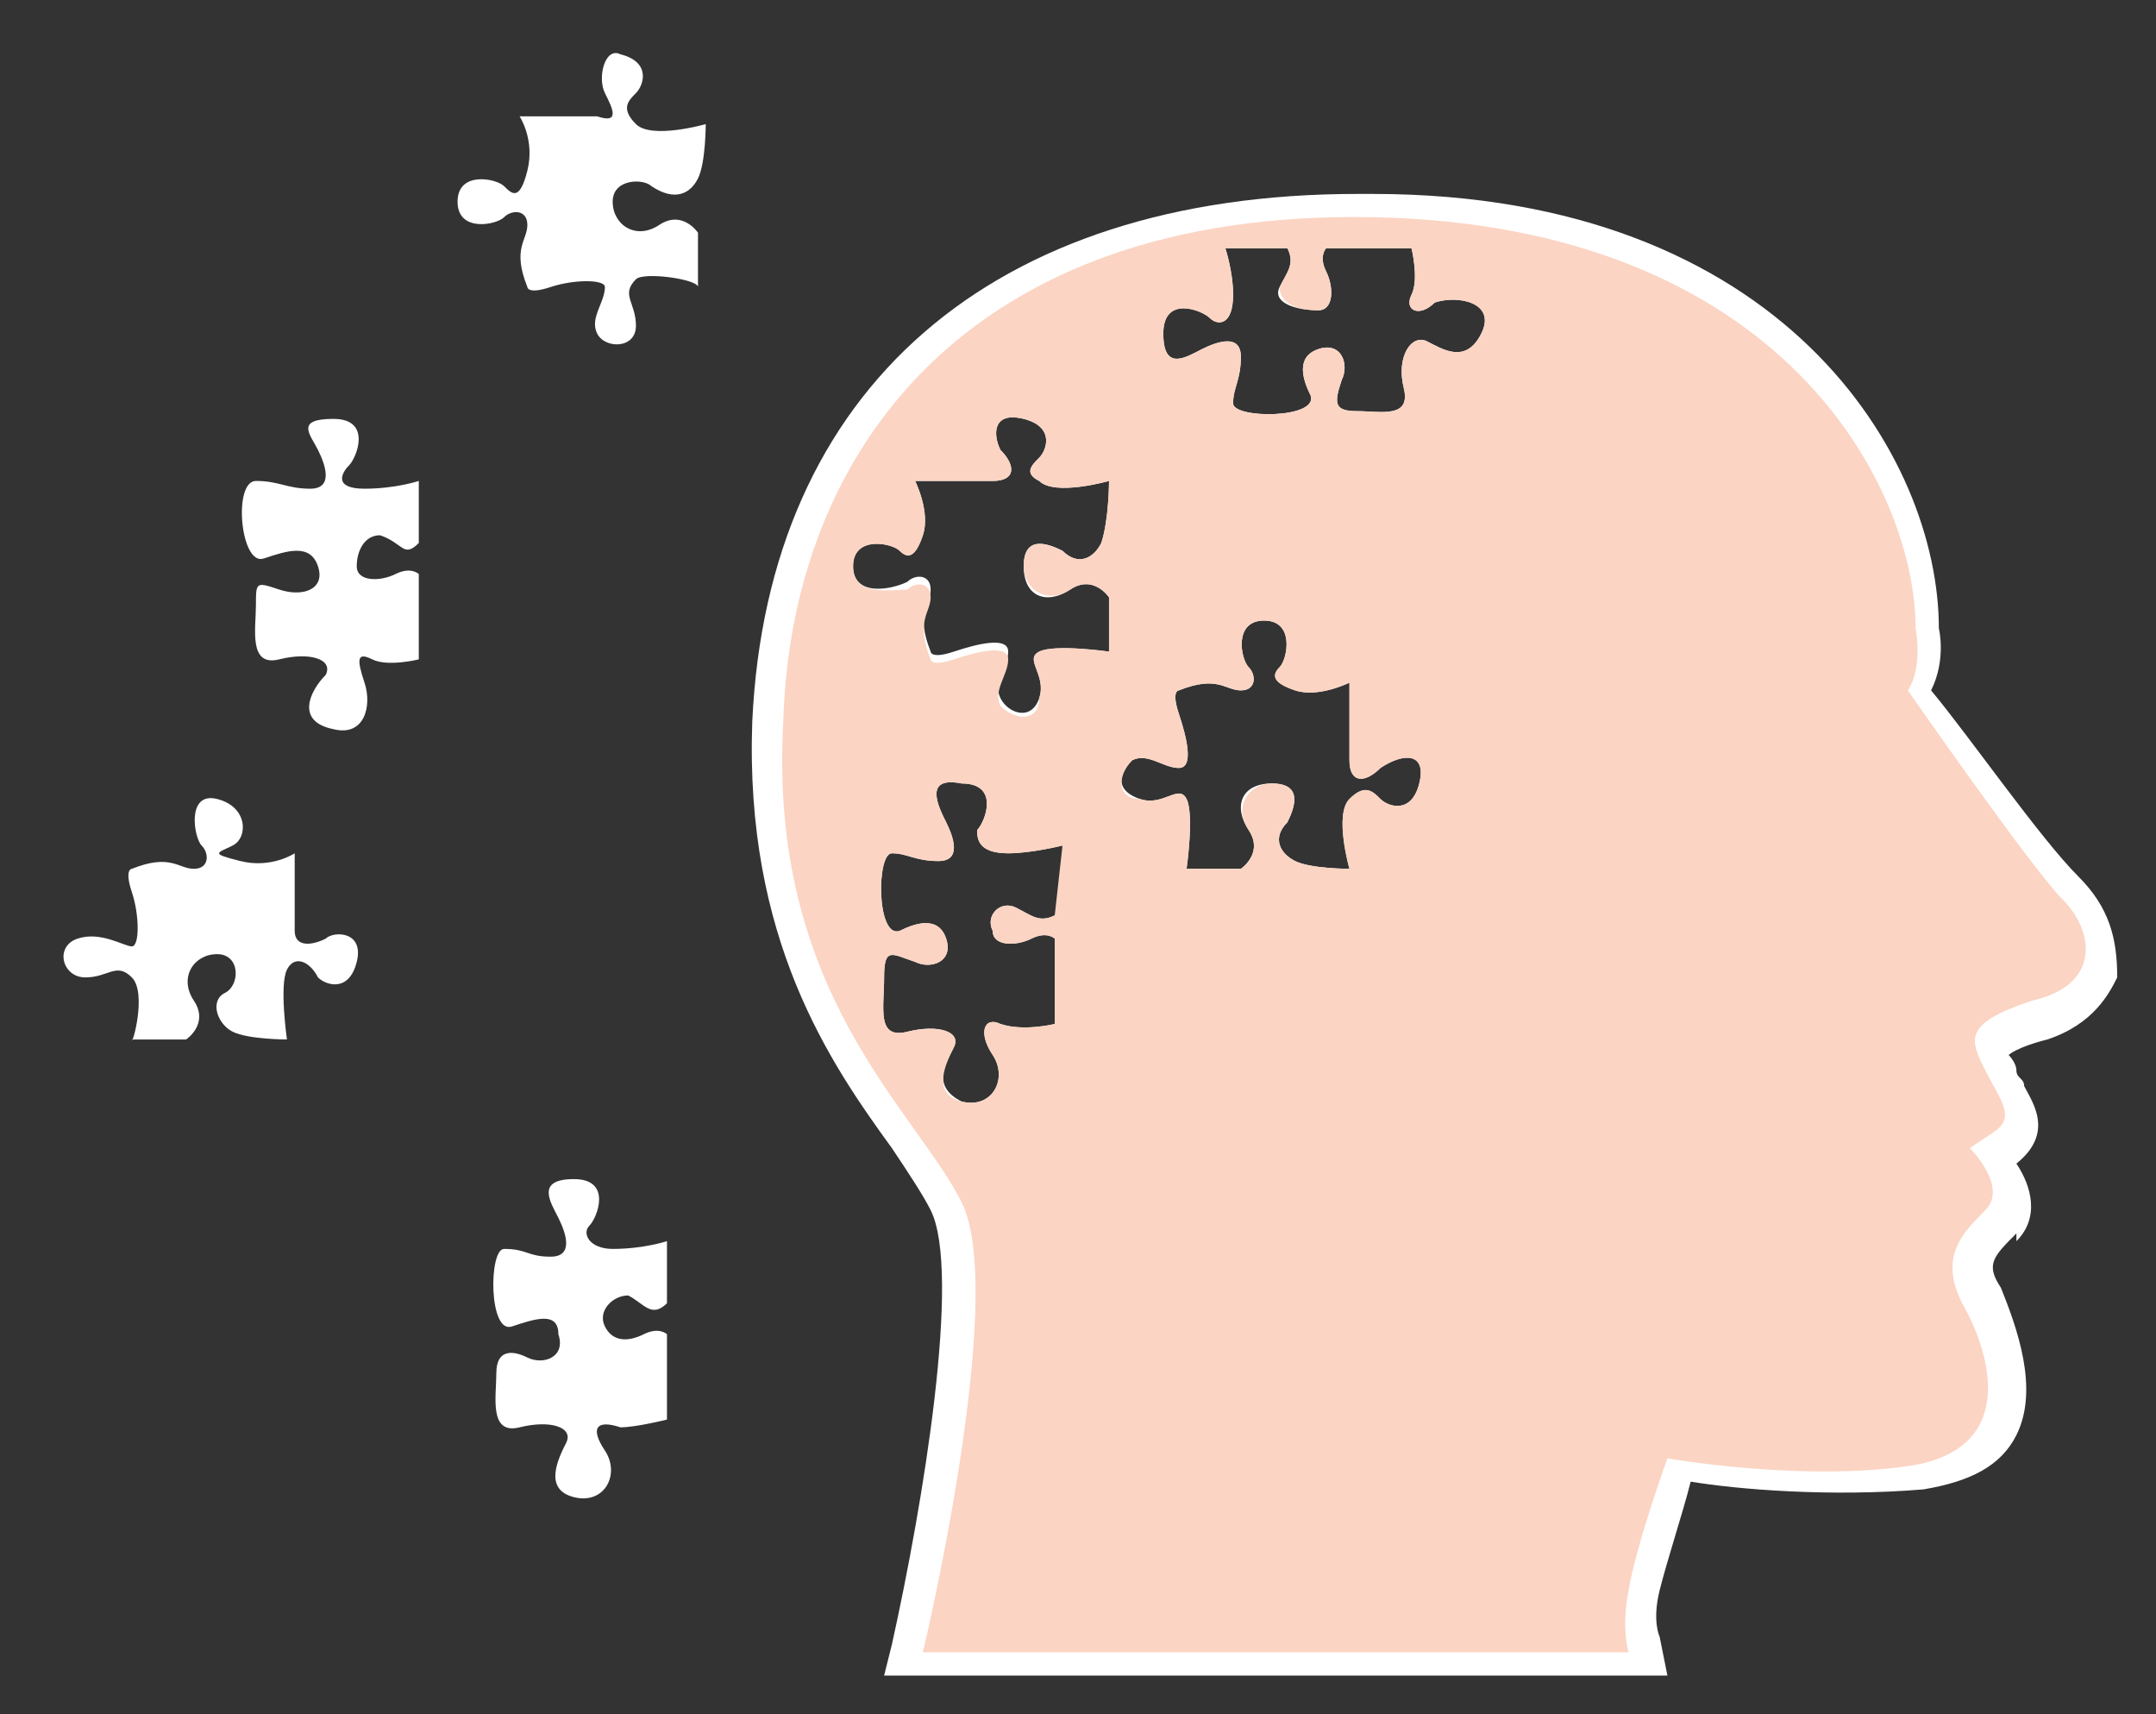 <?xml version="1.0" encoding="utf-8"?>
<!-- Generator: Adobe Illustrator 27.9.0, SVG Export Plug-In . SVG Version: 6.00 Build 0)  -->
<svg version="1.1" id="Livello_2_00000176727652434221388930000010577115221448632243_"
	 xmlns="http://www.w3.org/2000/svg" xmlns:xlink="http://www.w3.org/1999/xlink" x="0px" y="0px" viewBox="0 0 27.8 22.1"
	 style="enable-background:new 0 0 27.8 22.1;" xml:space="preserve">
<rect x="0" y="0" width="27.8" height="22.1" fill="#333333" stroke="none"/>
<style type="text/css">
	.st0{fill:#FFFFFF;}
	.st1{fill:#FBD4C3;}
</style>
<g>
	<path class="st0" d="M26.8,11.3L26.8,11.3c-0.5-0.5-1.4-1.8-1.9-2.4C25.1,8.5,25,8.1,25,8.1c0-2.2-2-5.6-7.3-5.6
		c-0.1,0-0.1,0-0.2,0c-4.7,0-7.6,2.5-7.8,6.8c-0.1,2.8,1,4.4,1.8,5.5c0.2,0.3,0.4,0.6,0.5,0.8c0.4,0.8-0.1,3.8-0.5,5.6l-0.1,0.4H21
		l0.5,0l-0.1-0.5c0,0-0.1-0.2,0-0.6c0.1-0.4,0.3-1,0.4-1.4c0.6,0.1,1.8,0.2,3,0.1c0.6-0.1,1-0.3,1.2-0.7c0.3-0.6,0-1.4-0.2-1.9
		c-0.2-0.3-0.1-0.4,0.2-0.7L26,16c0.3-0.3,0.2-0.7,0-1l0,0c0.5-0.4,0.2-0.8,0.1-1c0-0.1-0.1-0.1-0.1-0.2c0-0.1-0.1-0.2-0.1-0.2
		c0,0,0.1-0.1,0.5-0.2c0.6-0.2,0.8-0.6,0.9-0.8C27.3,12.1,27.2,11.7,26.8,11.3z M13.6,11.8c-0.2,0.1-0.3,0-0.5-0.1
		c-0.2-0.1-0.4,0.1-0.3,0.3c0,0.2,0.3,0.2,0.5,0.1c0.2-0.1,0.3,0,0.3,0v1.1c0,0-0.4,0.1-0.7,0c-0.2-0.1-0.3,0.1-0.1,0.4
		c0.2,0.3,0,0.7-0.4,0.6c-0.4-0.2-0.2-0.5-0.1-0.7c0.1-0.2-0.2-0.3-0.6-0.2c-0.4,0.1-0.3-0.3-0.3-0.7c0-0.4,0.1-0.3,0.4-0.2
		c0.2,0.1,0.5,0,0.4-0.3c-0.1-0.3-0.4-0.2-0.6-0.1c-0.3,0.1-0.3-1-0.1-1c0.2,0,0.3,0.1,0.6,0.1c0.3,0,0.2-0.3,0.1-0.5
		c-0.1-0.2-0.3-0.6,0.2-0.5c0.5,0,0.3,0.5,0.2,0.6C12.6,10.8,12.6,11,13,11c0.3,0,0.7-0.1,0.7-0.1V11.8z M14.2,7
		c-0.1,0.2-0.3,0.3-0.5,0.1c-0.2-0.1-0.5-0.2-0.5,0.2s0.3,0.5,0.6,0.3c0.3-0.2,0.5,0.1,0.5,0.1v0.7c0,0-0.7-0.1-0.9,0s0.1,0.3,0,0.6
		S13,9.2,12.9,9c-0.1-0.2,0.1-0.4,0.1-0.6c0-0.2-0.4-0.1-0.7,0c-0.3,0.1-0.3,0-0.3,0c-0.2-0.5,0-0.6,0-0.8c0-0.2-0.2-0.2-0.3-0.1
		C11.5,7.6,11,7.7,11,7.3c0-0.4,0.5-0.3,0.6-0.2c0.1,0.1,0.2,0.1,0.3-0.2c0.1-0.3-0.1-0.7-0.1-0.7s0.7,0,1,0c0.3,0,0.3-0.2,0.1-0.4
		c-0.1-0.2-0.1-0.5,0.3-0.4c0.4,0.1,0.3,0.4,0.2,0.5c-0.1,0.1-0.2,0.2,0,0.3c0.2,0.2,0.9,0,0.9,0S14.3,6.7,14.2,7L14.2,7z
		 M18.3,10.1c-0.1,0.4-0.4,0.3-0.5,0.2c-0.1-0.1-0.2-0.2-0.4,0c-0.2,0.2,0,0.9,0,0.9s-0.5,0-0.7-0.1c-0.2-0.1-0.3-0.3-0.1-0.5
		c0.1-0.2,0.2-0.5-0.2-0.5s-0.5,0.3-0.3,0.6c0.2,0.3-0.1,0.5-0.1,0.5h-0.7c0,0,0.1-0.7,0-0.9c-0.1-0.2-0.3,0.1-0.6,0
		s-0.3-0.3-0.1-0.5c0.2-0.1,0.4,0.1,0.6,0.1c0.2,0,0.1-0.4,0-0.7c-0.1-0.3,0-0.3,0-0.3c0.5-0.2,0.6,0,0.8,0c0.2,0,0.2-0.2,0.1-0.3
		c-0.1-0.1-0.2-0.6,0.2-0.6c0.4,0,0.3,0.5,0.2,0.6c-0.1,0.1-0.1,0.2,0.2,0.3c0.3,0.1,0.7-0.1,0.7-0.1s0,0.7,0,1
		c0,0.3,0.2,0.3,0.4,0.1C18.1,9.7,18.4,9.7,18.3,10.1L18.3,10.1z M19.1,4.3c-0.2,0.4-0.5,0.2-0.7,0.1C18.2,4.3,18,4.6,18.1,5
		c0.1,0.4-0.3,0.3-0.6,0.3c-0.3,0-0.3-0.1-0.2-0.4c0.1-0.2,0-0.5-0.3-0.4c-0.3,0.1-0.2,0.4-0.1,0.6c0.1,0.3-1,0.3-1,0.1
		C15.9,5,16,4.9,16,4.6c0-0.3-0.3-0.2-0.5-0.1C15.3,4.6,15,4.8,15,4.3c0-0.5,0.5-0.3,0.6-0.2c0.1,0.1,0.3,0.1,0.3-0.3
		c0-0.3-0.1-0.6-0.1-0.6h0.8c0.1,0.2,0,0.3-0.1,0.5S16.7,4,17,4c0.2,0,0.2-0.3,0.1-0.5c-0.1-0.2,0-0.3,0-0.3h1.1c0,0,0.1,0.4,0,0.6
		c-0.1,0.2,0.1,0.3,0.3,0.1C18.8,3.8,19.3,3.9,19.1,4.3L19.1,4.3z"/>
	<path class="st0" d="M12.6,13.8C12.6,13.8,12.6,13.8,12.6,13.8C12.6,13.8,12.6,13.8,12.6,13.8C12.6,13.8,12.6,13.8,12.6,13.8z"/>
	<polygon class="st0" points="18.8,4.2 18.8,4.2 18.8,4.2 	"/>
</g>
<path class="st1" d="M26.6,11.6c-0.4-0.4-2-2.7-2-2.7c0.2-0.3,0.1-0.8,0.1-0.8c0-1.8-1.7-5.2-7-5.3c-5.2-0.1-7.5,3-7.6,6.5
	c-0.2,3.5,1.7,5,2.3,6.2c0.6,1.2-0.5,5.8-0.5,5.8H21c0,0-0.1-0.3,0-0.8c0.1-0.6,0.5-1.7,0.5-1.7s1.7,0.3,3.1,0.1
	c1.4-0.2,1.1-1.4,0.7-2.1c-0.3-0.6,0-0.9,0.3-1.2c0.3-0.3-0.2-0.8-0.2-0.8l0.3-0.2c0.3-0.2,0.1-0.4-0.1-0.8s-0.3-0.6,0.6-0.9
	C27.1,12.7,27,12,26.6,11.6L26.6,11.6z M13.6,11.8c-0.2,0.1-0.3,0-0.5-0.1c-0.2-0.1-0.4,0.1-0.3,0.3c0,0.2,0.3,0.2,0.5,0.1
	c0.2-0.1,0.3,0,0.3,0v1.1c0,0-0.4,0.1-0.7,0c-0.2-0.1-0.3,0.1-0.1,0.4c0.2,0.3,0,0.7-0.4,0.6s-0.2-0.5-0.1-0.7s-0.2-0.3-0.6-0.2
	c-0.4,0.1-0.3-0.3-0.3-0.7s0.1-0.3,0.4-0.2c0.2,0.1,0.5,0,0.4-0.3c-0.1-0.3-0.4-0.2-0.6-0.1c-0.3,0.1-0.3-1-0.1-1
	c0.2,0,0.3,0.1,0.6,0.1c0.3,0,0.2-0.3,0.1-0.5c-0.1-0.2-0.3-0.6,0.2-0.5c0.5,0,0.3,0.5,0.2,0.6C12.6,10.8,12.6,11,13,11
	c0.3,0,0.7-0.1,0.7-0.1S13.6,11.8,13.6,11.8z M14.2,7c-0.1,0.2-0.3,0.3-0.5,0.1c-0.2-0.1-0.5-0.2-0.5,0.2c0,0.3,0.3,0.5,0.6,0.3
	c0.3-0.2,0.5,0.1,0.5,0.1v0.7c0,0-0.7-0.1-0.9,0s0.1,0.3,0,0.6c0,0.3-0.3,0.3-0.5,0.1c-0.1-0.2,0.1-0.4,0.1-0.6c0-0.2-0.4-0.1-0.7,0
	c-0.3,0.1-0.3,0-0.3,0c-0.2-0.5,0-0.6,0-0.8c0-0.2-0.2-0.2-0.3-0.1C11.5,7.6,11,7.7,11,7.3c0-0.4,0.5-0.3,0.6-0.2
	c0.1,0.1,0.2,0.1,0.3-0.2c0.1-0.3-0.1-0.7-0.1-0.7s0.7,0,1,0c0.3,0,0.3-0.2,0.1-0.4c-0.1-0.2-0.1-0.5,0.3-0.4
	c0.4,0.1,0.3,0.4,0.2,0.5c-0.1,0.1-0.2,0.2,0,0.3c0.2,0.2,0.9,0,0.9,0S14.3,6.7,14.2,7L14.2,7z M18.3,10.1c-0.1,0.4-0.4,0.3-0.5,0.2
	c-0.1-0.1-0.2-0.2-0.4,0c-0.2,0.2,0,0.9,0,0.9s-0.5,0-0.7-0.1c-0.2-0.1-0.3-0.3-0.1-0.5c0.1-0.2,0.2-0.5-0.2-0.5
	c-0.3,0-0.5,0.3-0.3,0.6c0.2,0.3-0.1,0.5-0.1,0.5h-0.7c0,0,0.1-0.7,0-0.9c-0.1-0.2-0.3,0.1-0.6,0c-0.3,0-0.3-0.3-0.1-0.5
	c0.2-0.1,0.4,0.1,0.6,0.1c0.2,0,0.1-0.4,0-0.7c-0.1-0.3,0-0.3,0-0.3c0.5-0.2,0.6,0,0.8,0c0.2,0,0.2-0.2,0.1-0.3
	c-0.1-0.1-0.2-0.6,0.2-0.6c0.4,0,0.3,0.5,0.2,0.6c-0.1,0.1-0.1,0.2,0.2,0.3c0.3,0.1,0.7-0.1,0.7-0.1s0,0.7,0,1
	c0,0.3,0.2,0.3,0.4,0.1C18.1,9.7,18.4,9.7,18.3,10.1L18.3,10.1z M19.1,4.3c-0.2,0.4-0.5,0.2-0.7,0.1C18.2,4.3,18,4.6,18.1,5
	c0.1,0.4-0.3,0.3-0.6,0.3c-0.3,0-0.3-0.1-0.2-0.4c0.1-0.2,0-0.5-0.3-0.4c-0.3,0.1-0.2,0.4-0.1,0.6c0.1,0.3-1,0.3-1,0.1
	C15.9,5,16,4.9,16,4.6c0-0.3-0.3-0.2-0.5-0.1C15.3,4.6,15,4.8,15,4.3c0-0.5,0.5-0.3,0.6-0.2c0.1,0.1,0.3,0.1,0.3-0.3
	c0-0.3-0.1-0.6-0.1-0.6h0.8c0.1,0.2,0,0.3-0.1,0.5C16.5,3.9,16.7,4,17,4c0.2,0,0.2-0.3,0.1-0.5c-0.1-0.2,0-0.3,0-0.3h1.1
	c0,0,0.1,0.4,0,0.6c-0.1,0.2,0.1,0.3,0.3,0.1C18.8,3.8,19.3,3.9,19.1,4.3L19.1,4.3z"/>
<path class="st0" d="M9,3.7V3c0,0-0.2-0.3-0.5-0.1c-0.3,0.2-0.6,0-0.6-0.3s0.4-0.3,0.5-0.2C8.7,2.6,8.9,2.5,9,2.3s0.1-0.7,0.1-0.7
	s-0.7,0.2-0.9,0c-0.2-0.2-0.1-0.3,0-0.4c0.1-0.1,0.2-0.4-0.2-0.5C7.8,0.6,7.7,1,7.8,1.2S8,1.6,7.7,1.5c-0.3,0-1,0-1,0
	s0.2,0.3,0.1,0.7S6.6,2.5,6.5,2.4C6.4,2.3,5.9,2.2,5.9,2.6s0.5,0.3,0.6,0.2c0.1-0.1,0.3-0.1,0.3,0.1c0,0.2-0.2,0.3,0,0.8
	c0,0,0,0.1,0.3,0s0.7-0.1,0.7,0c0,0.2-0.2,0.4-0.1,0.6c0.1,0.2,0.5,0.2,0.5-0.1c0-0.3-0.2-0.4,0-0.6C8.3,3.5,9,3.6,9,3.7L9,3.7z"/>
<path class="st0" d="M1.7,13.4h0.7c0,0,0.3-0.2,0.1-0.5c-0.2-0.3,0-0.6,0.3-0.6s0.3,0.4,0.1,0.5s-0.1,0.4,0.1,0.5s0.7,0.1,0.7,0.1
	s-0.1-0.7,0-0.9s0.3-0.1,0.4,0.1c0.1,0.1,0.4,0.2,0.5-0.2s-0.3-0.4-0.4-0.3c-0.2,0.1-0.4,0.1-0.4-0.1s0-1,0-1s-0.3,0.2-0.7,0.1
	S2.8,11,3,10.9s0.2-0.5-0.2-0.6s-0.3,0.5-0.2,0.6c0.1,0.1,0.1,0.3-0.1,0.3s-0.3-0.2-0.8,0c0,0-0.1,0,0,0.3s0.1,0.7,0,0.7
	S1.3,12,1,12.1s-0.2,0.5,0.1,0.5s0.4-0.2,0.6,0S1.7,13.5,1.7,13.4L1.7,13.4z"/>
<path class="st0" d="M5.4,8.5V7.4c0,0-0.1-0.1-0.3,0S4.6,7.5,4.6,7.3s0.1-0.4,0.3-0.4C5.2,7,5.2,7.2,5.4,7V6.2c0,0-0.3,0.1-0.7,0.1
	S4.4,6.1,4.5,6c0.1-0.1,0.3-0.6-0.2-0.6S4,5.6,4.1,5.8c0.1,0.2,0.2,0.5-0.1,0.5S3.6,6.2,3.3,6.2s-0.2,1.1,0.1,1S4,7,4.1,7.3
	S3.9,7.7,3.6,7.6S3.3,7.5,3.3,7.8S3.2,8.6,3.6,8.5s0.7,0,0.6,0.2C4,8.9,3.8,9.3,4.3,9.4c0.4,0.1,0.5-0.3,0.4-0.6S4.6,8.4,4.8,8.5
	S5.4,8.5,5.4,8.5L5.4,8.5z"/>
<path class="st0" d="M8.6,18.3v-1.1c0,0-0.1-0.1-0.3,0c-0.2,0.1-0.4,0.1-0.5-0.1s0.1-0.4,0.3-0.4c0.2,0.1,0.3,0.3,0.5,0.1v-0.8
	c0,0-0.3,0.1-0.7,0.1c-0.3,0-0.4-0.2-0.3-0.3s0.3-0.6-0.2-0.6s-0.3,0.3-0.2,0.5c0.1,0.2,0.2,0.5-0.1,0.5c-0.3,0-0.3-0.1-0.6-0.1
	c-0.2,0-0.2,1.1,0.1,1s0.6-0.2,0.6,0.1c0.1,0.3-0.2,0.4-0.4,0.3c-0.2-0.1-0.4-0.1-0.4,0.2c0,0.3-0.1,0.8,0.3,0.7
	c0.4-0.1,0.7,0,0.6,0.2c-0.1,0.2-0.3,0.6,0.1,0.7C7.8,19.4,8,19,7.8,18.7S7.7,18.3,8,18.4C8.2,18.4,8.6,18.3,8.6,18.3L8.6,18.3z"/>
</svg>
